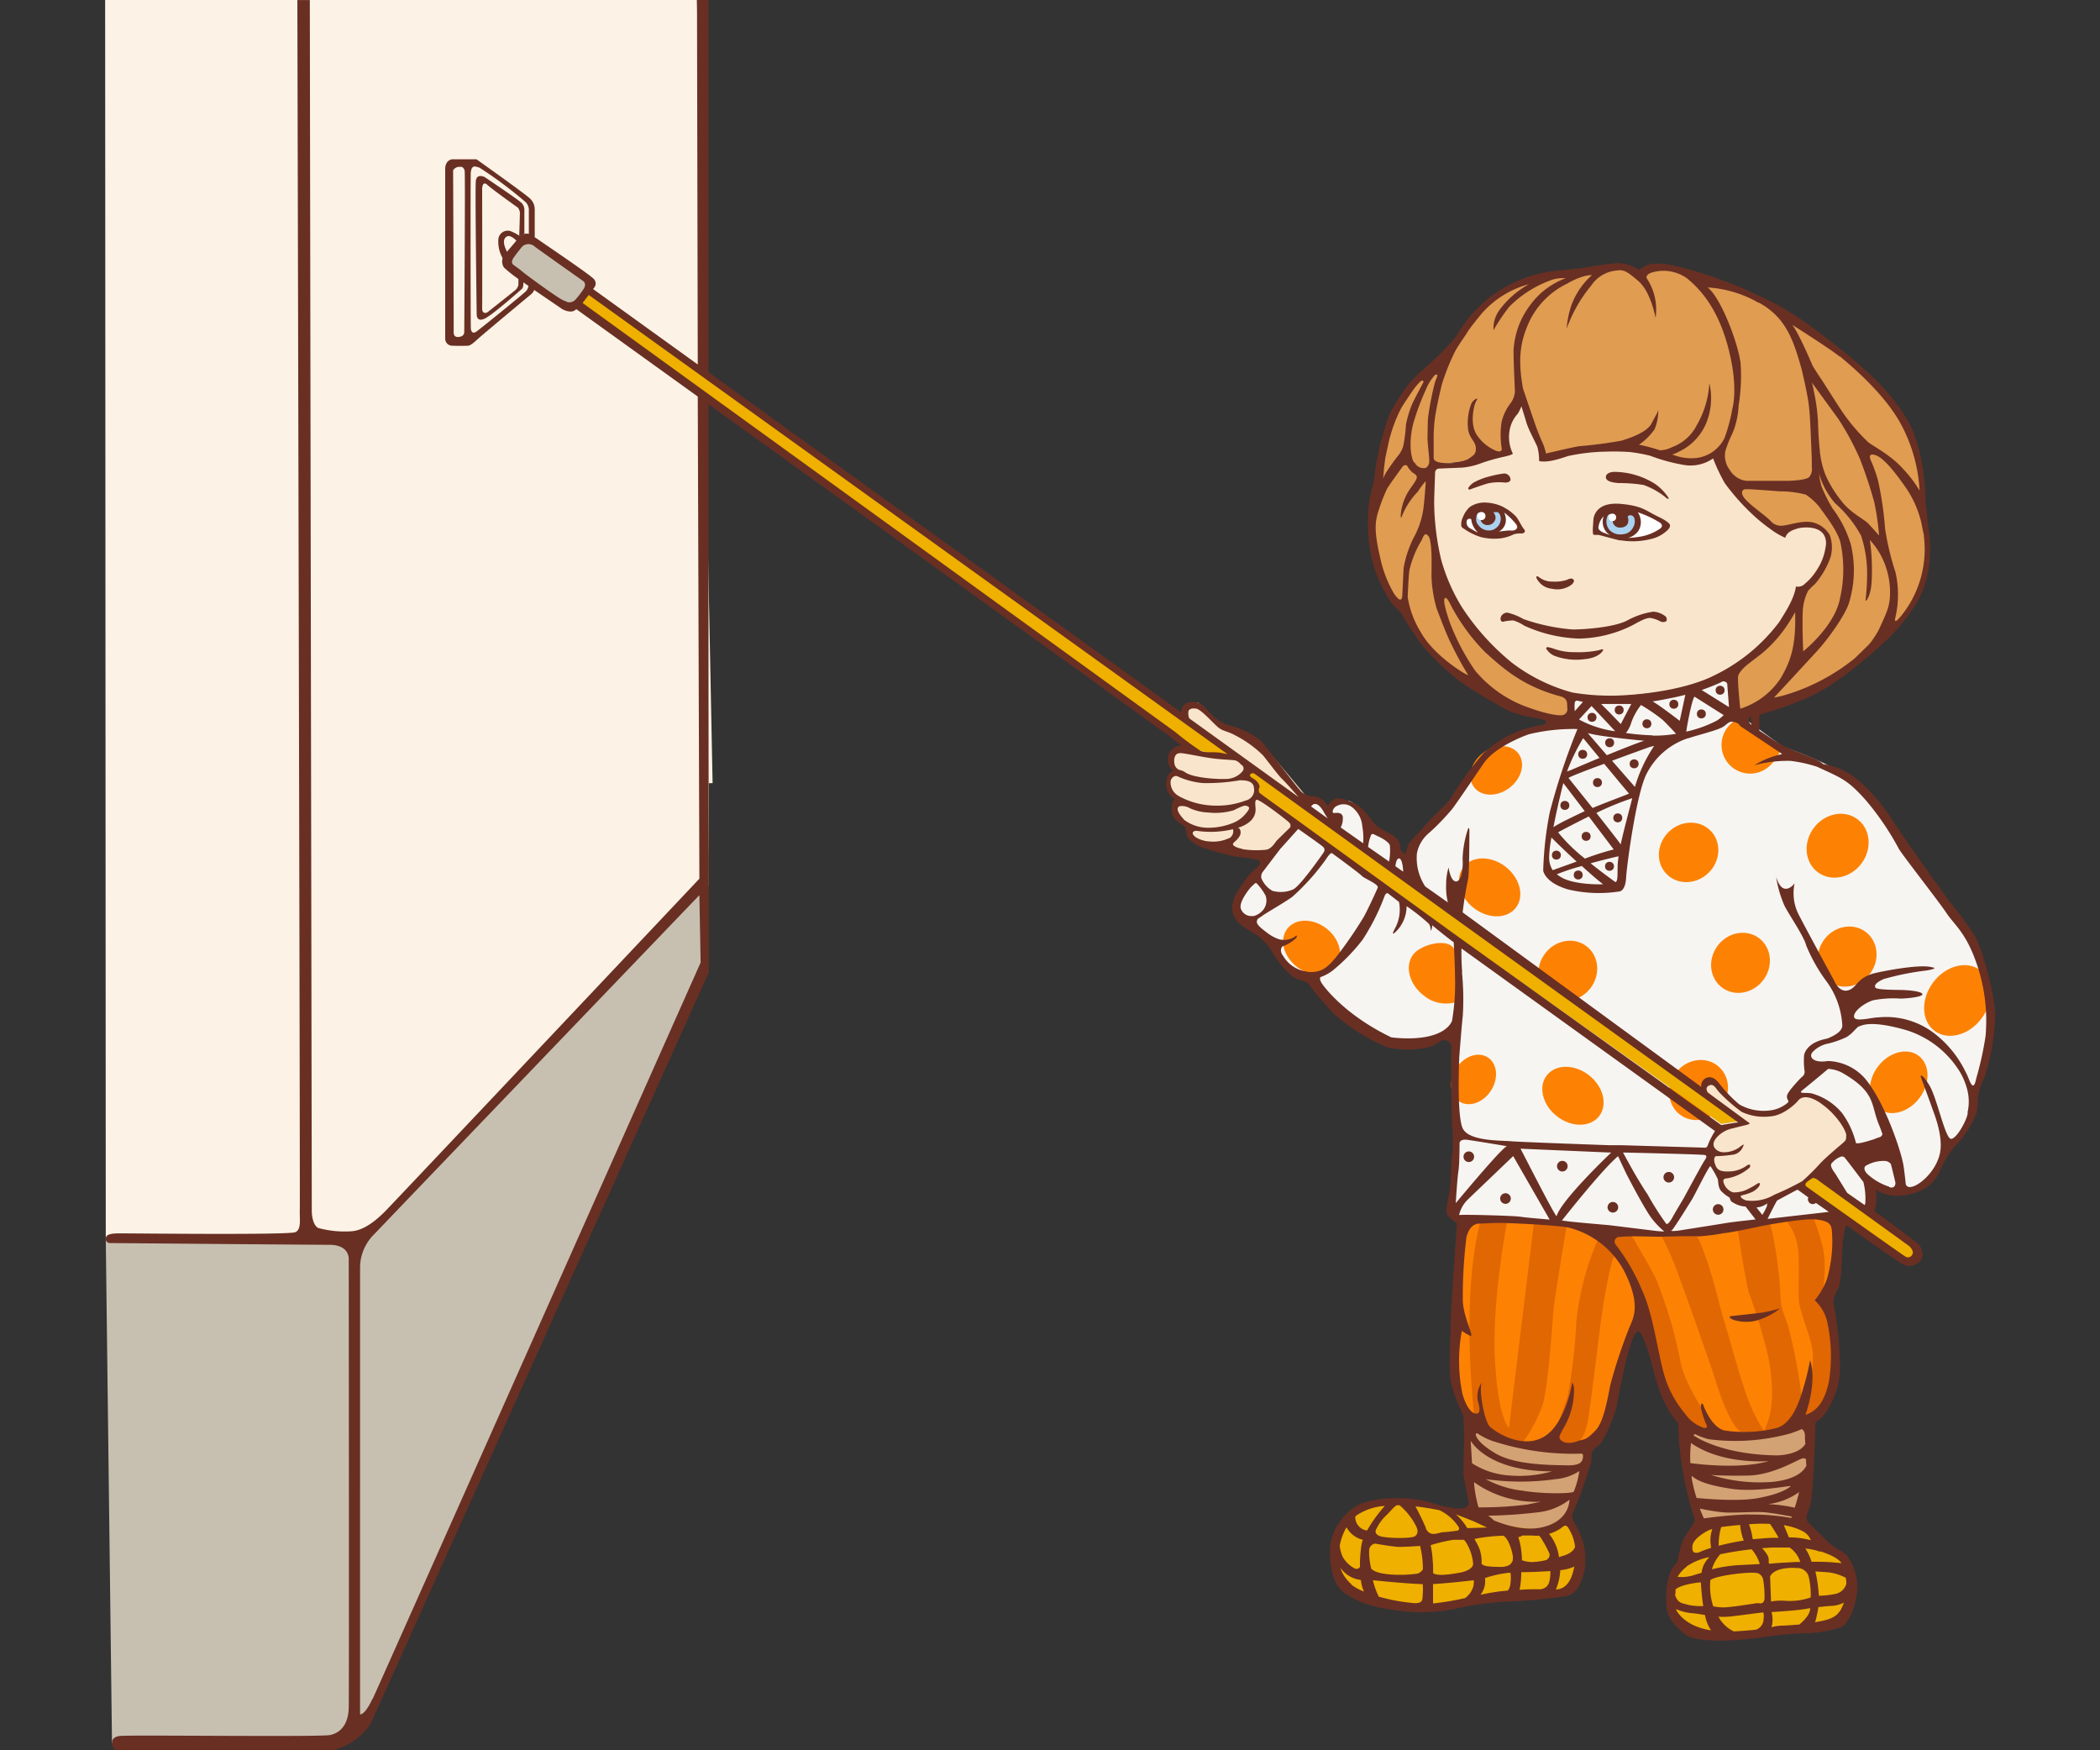 <svg xmlns="http://www.w3.org/2000/svg" width="300" height="250" viewBox="0 0 300 250"><rect x="0" y="0" width="300" height="250" fill="#333333" stroke="none"/><g data-name="Слой 2"><g data-name="Слой 24"><path fill="none" opacity=".48" d="M0 0h300v250H0z"/><path fill="#fcf3e6" d="M15.02 0l.09 176.91h28.24V0H15.02z"/><path d="M50.75 178.49l.31 68A17.28 17.28 0 0 0 55.2 241c1.15-2.91 45.55-103.53 45.55-103.53s.08-11-.15-11 0-.69-2.19 1.72-47.89 49.11-47.89 49.11z" fill="#c7c0b1"/><path d="M15.11 176.91c.08.31 34.87.43 34.87.43a10.92 10.92 0 0 1 .84 4v63s-.77 3.22-1.46 3.6S16 249 16 249z" fill="#c7c0b1"/><path d="M101.26 111.86h.54L99.57 0h-56.3c0 69.46 0 176.18.16 176.1 0 0 3 .82 3.19.86s5.21-.15 5.21-.15 44.59-46.66 46.59-48.58a6.62 6.62 0 0 1 2.85-1.72z" fill="#fcf3e6"/><path d="M75.54 33.84l-2.3 1.6-.45 2.11 3.33 3.26 5.7 2.82 2.58-2.27a3 3 0 0 0-.4-1.7c-.45-.5-8.46-5.82-8.46-5.82z" fill="#c7c0b1"/><path d="M74.06 39.73v.95a1.33 1.33 0 0 1-.46.77c-.4.34-4 3.18-4 3.18s-.75.36-.72-.63 0-17 0-17 0-1.28.75-.59S74 29.67 74 29.67s.26.4.27.68-.1 3.47-.1 3.47l.74-.45v-3.46a1.39 1.39 0 0 0-.6-1.09c-.65-.56-5.06-3.52-5.06-3.52s-1.17-.63-1.28.59.13 19 .13 19-.06 1.16 1.1.64 5.29-4.21 5.29-4.21.4-.19.24-1.26-.73-.64-.67-.33z" fill="#692f23"/><path d="M209.85 203.83s-.57 10 1 12.27 5.95 3 8.5 2.55a12 12 0 0 0 4.53-2s1.89-5.85 2.17-6.23a28.5 28.5 0 0 0 1-3.68s-9-.47-12.37-1.42-4.83-1.49-4.83-1.49z" fill="#d2a274"/><path d="M180 106.08c-1.12-.91-5.75-2.66-5.75-2.66-1-.61-2.66-3.38-3.47-3.08s-1.67 1-1.56 1.61.42 3.87-.17 4.52-1.52.93-1.73 1.77.89 1.94.89 1.94a1.81 1.81 0 0 0-1.18 1.1 2.61 2.61 0 0 0 1.23 2.7c.87.32-.51.74-.34 1.52a3.43 3.43 0 0 0 1.56 2.11c.74.38 0 1.08.42 1.52s1.63 1.94 3.21 1.94a21.47 21.47 0 0 1 3.85.55c.19 0 3.47.7 3.59.63s3.89-4.14 4-4.18 2.58-3.68 2.58-3.68-6.03-7.39-7.13-8.31z" fill="#f9e5cc"/><path d="M240.9 204.3s.28 8.31.76 10.48 1.6 2.64 1.6 2.64 6.42-1 9.16-.66 4.34.47 4.34.47 1.51-4.91 1.79-6.14-.19-7.93-.19-7.93a31.58 31.58 0 0 1-7 1.32c-3.47.2-10.46-.18-10.46-.18z" fill="#d2a274"/><path fill="#efb000" d="M169.47 106.64l4.3 1.24 2.44-.24-91.74-66.22-1.77 1.8 86.77 63.42zM210.41 215.63a16.1 16.1 0 0 1-6.61-.94c-4.25-1.32-9.63.47-10.86 1.51s-3.21 4.44-2.36 7.27 4.63 5 8.12 6 10.1-.47 11.42-.94 8-.66 10.19-1 3.4 0 4.34-2 1.79-3.21 1.23-4.81a32.13 32.13 0 0 0-2-4.06 4.92 4.92 0 0 1-3.78 1.79c-2.45 0-7.93-1-8.59-1.7zM242.88 217.33s-2.45 2.83-2.55 4.06a6.25 6.25 0 0 1-1.13 2.74c-.28.47-1.7 4.91.28 7.08s7.74 2.74 9.63 2.74 10.48-1.6 11.89-1.7a3.9 3.9 0 0 0 2.83-1.89c.28-.57.66-5.29.19-6.42s-3.68-2.74-4-3-2.55-3.68-2.55-3.68-12.47-1.63-14.59.07z"/><path d="M216.55 56.67s-2 3-1.79 4.34l.47 3L213 65a29.3 29.3 0 0 1-4.44 1.13c-.94 0-4 .09-4 .09l-.19 4.63s-.38 12.08 5.38 18.41S222 99.71 229.2 99.52s15-1.6 18.41-4.15 7.55-6.89 8.4-9.16l1-2.08a6.36 6.36 0 0 0 2.77-2.13c.85-1.42 1.7-4 .85-5.66s-2.45-2-4.06-1.51a5.41 5.41 0 0 0-2.17 1s-4.53-3.21-5.57-4.63a65.66 65.66 0 0 1-3.4-6.51 3.34 3.34 0 0 1-2.64.76c-1.7-.19-3.21.28-4.72-.19s-4.53-1.79-6.51-1.7a63.43 63.43 0 0 0-7.46.76c-.94.28-3.3.85-3.3.85l-1-1.7s-2.31-6.05-3.25-6.8z" fill="#f9e5cc"/><path d="M227.72 75.61s-.35-2.14 1.07-2.93 4.22-.41 6 .38 3 1.45 2.86 1.92a3.58 3.58 0 0 1-2.33 1.7 23.56 23.56 0 0 1-4.81.19 11.52 11.52 0 0 0-2.14-.79c-.65-.08-.65-.47-.65-.47z" fill="#fff"/><path d="M229.48 73a3.18 3.18 0 0 0-.31 2.23 2.06 2.06 0 0 0 2 1.42 3.31 3.31 0 0 0 2.3-1.32 2.12 2.12 0 0 0-.16-2.2c-.49-.54-3.11-1.01-3.83-.13z" fill="#abd2f0"/><path d="M208.9 74.89c0-.14.09-2.17 1.29-2.39a6.31 6.31 0 0 1 3.59 0 4.31 4.31 0 0 1 2.49 1.86c.57.79.25 1.29.25 1.29s-.16.31-1.23.57-2.08.69-3.12.28-3.11-.5-3.27-1.61z" fill="#fff"/><path d="M210.26 73.38a2.05 2.05 0 0 0 .88 2.08 2.67 2.67 0 0 0 2.67.19 2.25 2.25 0 0 0 .63-1.67c.06-.69.16-1.42-1-1.57s-3.09-.36-3.18.97z" fill="#abd2f0"/><path d="M216.64 47.79a5 5 0 0 1-2 2.27 25.26 25.26 0 0 0-5.64 4.53c-1 1.38-2.74 4.69-2.61 7.49a11.25 11.25 0 0 0 .72 4h-2.58s-.22-6.36.06-8.4S207.27 49 209 46.95s4.37-5 5.47-5.41a34.53 34.53 0 0 1 4.85-1.86 38 38 0 0 1 5.95-1 42.8 42.8 0 0 0 4.31-.69c.28-.06 2.45-.47 3.52.44s1.29.53 1.29.53a3.3 3.3 0 0 1 2.61-1.2c1.38.19 4.78.53 6.61 3.81a60.62 60.62 0 0 1 2.93 6s-3.46-5.44-6.45-6.7-4.31.22-4.31.22.53 3.78.53 3.87a17.48 17.48 0 0 1-.13 4.12 6 6 0 0 0-4.85-5.47 8.48 8.48 0 0 0-7.49 2.36l.72-2.42a12.56 12.56 0 0 0-3.84 6.54c-.69 3.87-.6 13.28 0 14.38l.16.38a.43.43 0 0 1-.57.13c-.41-.16-.69-2.3-1.57-3.59s-2.52-7.17-2.39-8.34.29-5.26.29-5.26z" fill="#e9b87f"/><path d="M204.62 52.45a35.69 35.69 0 0 0-2.83 5.63 14.69 14.69 0 0 0-.5 7.3c.53 1.76.41.5.41.5a13.89 13.89 0 0 1 1.07-4.72c.91-1.67 1.51-1.82 1.51-1.82s1.32-6.1 1.42-6.2-.13-1.57-1.08-.69zM199.84 65.82s-3.08 3.9-3.62 6.77a16.64 16.64 0 0 0 .35 7.8c.66 2 1.82 4.85 2.61 5.35s1.07-.13 1.07-.13a16.9 16.9 0 0 1-2.36-6.89c-.47-4.09 1.45-10.73 3.3-12.27 0 0 .31-.85-.16-.85a1.75 1.75 0 0 0-1.19.22z" fill="#e9b87f"/><path d="M208.84 174.44c-.13.13-1.07 8.31-1.13 10.26s-.5 8.75-.13 11.26.82 4.91 2.14 6.54 8.31 4.28 10.76 4.34 4.85.76 6.36-1 2.45-2.33 3.08-4.28 1.2-6.48 1.7-7.74 1.38-5 2.33-5 2.2 3.27 2.2 4.28 1 5.92 3.4 8.31 4.78 4 10 3.59a25.58 25.58 0 0 0 9.82-2.77c.69-.44 2.52-3.59 2.89-5.41s-.38-8.5-.88-10.38 1-5 1-5.16 1.07-5.16.38-6.36-3-1.57-4.47-1.45-10.51 1.89-13.53 2.08-6.73.76-9.69.63-11.14-1.7-11.14-1.7-14.4-.73-15.09-.04z" fill="#fd8204"/><path d="M215.32 174.38s-2.2 11.33-1.76 19.76 2 9.82 2 9.82l3.59-29.45 4.66.57s-1.64 9.88-1.82 11.45-.76 11.52-1.64 14.22a20.93 20.93 0 0 1-2.77 5.22s-4.78-.44-5.73-2.08a8.64 8.64 0 0 0-1.26-1.89s-2-16.8.94-27.69c-.05.01 3.04-.06 3.79.07zM228.28 177a40.23 40.23 0 0 0-3.08 11.64 82.16 82.16 0 0 1-1.2 10.57c-.38 1.51-2.08 5.54-2 6.1s1.2 1.13 2.45 1.07 2-1.38 2.39-3.46 1.57-12.08 1.89-14.41 1.32-8.5 2-9.31zM230.3 177.09s4 6.86 4.53 9.44 1.07 7.8 1.7 9.5 2.08 5.6 3.46 6.42 3.08 2.33 3.27 2.33.69-.82.63-1.07-.82-2.64-.82-2.64-2.58-4-3-6.61a66.81 66.81 0 0 0-3.4-11.58c-1-2.14-3.9-6.86-4-7.11s-2.37-.13-2.37 1.32zM237.22 176.27a43.69 43.69 0 0 1 2.45 5.54c1.32 3.52 4.72 13.22 5.16 14.6s2.2 7.36 4.09 8.24 5.29 0 6.1-.57a10 10 0 0 0 2.45-3.78 76.63 76.63 0 0 0-2-10.82c-.63-2-1.07-2.39-1.13-4.72s-.94-9.19-1.64-10.19l-4.53.63s1.26 8.37 1.7 9.5a82.75 82.75 0 0 1 2.77 9.19c.38 2.2 1.07 6.8-.38 9.88l-.19.69a21.55 21.55 0 0 1-2.08-3.9c-1.07-2.52-3-9.69-3.52-11.33s-1.89-7.24-2.71-9.44-1.2-3.4-1.89-3.78-4.65.26-4.65.26z" fill="#e16702"/><path d="M255.16 174.32a8.17 8.17 0 0 1 1.76 4.78c.13 3-.06 4.78.06 6.61s2 5.85 2 7.8a23 23 0 0 1-.88 6.48c-.69 2-1.07 2.58-.82 2.58a7.69 7.69 0 0 0 2.14-.94c.38-.31 1.07-.19 2-3.15a20.27 20.27 0 0 0 .57-8.94 14.82 14.82 0 0 0-1.76-4.15s1-4.47 0-7.93-1.38-3.84-1.38-3.84z" fill="#e16702"/><path d="M224.29 99.81c.09.38.19 2.93-1 3.3s-4.15.66-5.66 1.42-4.72 1.89-7.17 5.19-4.81 7.55-6.14 8.59a14.91 14.91 0 0 0-3.06 4.08c-.66 1.13-1.58-2.22-2.3-3a8.56 8.56 0 0 1-2.62-1.29c-1-.82-.93-2.36-3.49-3.66-.59-.3-2.45.57-3 1.2-.08.09-.68-2.12-2.24-1s-3 3.52-4.75 5.62c-2.67 3.12-5.63 6.81-6 9.78.65 1.85 2.61 2.64 5.24 4.83.73 3.1 4.68 5 5.47 5.06 1.14.14 6.54 7.82 9.84 8.67s8.87 0 9.53-.94.66.57.66.57.57 13.22.47 14.63-1.23 9-.85 10.29 6.32.94 6.7.94 12.18.38 15 1.51 12.74.38 15.2.19 12.84-2 15.76-2a49.19 49.19 0 0 0 6.14-.47s1.51-1.42 1.6-2.17a9.34 9.34 0 0 0-.47-2.55s3.12 2.45 6.32.94 4.91-5.95 4.91-5.95l2.08-2.08s1.42-4.25 1.89-5.85 1-4.34 1.13-4.63 1.32-8.5-.57-13.5-9.63-14.53-9.63-14.53-6.89-10.95-10.57-12.93a56.71 56.71 0 0 0-8-3.4l-6.35-4.67-.85-1.89-.57-4.44s-5.85 3.49-11 3.78-11.52-.09-11.52-.09z" fill="#f7f5f2"/><ellipse cx="248.65" cy="137.54" rx="4.41" ry="4.08" transform="rotate(-53.09 248.632 137.54)" fill="#fd8204"/><ellipse cx="242.66" cy="155.7" rx="4.41" ry="4.08" transform="rotate(-53.09 242.65 155.7)" fill="#fd8204"/><ellipse cx="263.88" cy="136.65" rx="4.41" ry="4.08" transform="rotate(-53.09 263.863 136.643)" fill="#fd8204"/><ellipse cx="262.52" cy="120.81" rx="4.73" ry="4.25" transform="rotate(-53.09 262.506 120.808)" fill="#fd8204"/><ellipse cx="279.62" cy="142.92" rx="5.42" ry="4.31" transform="rotate(-53.09 279.6 142.917)" fill="#fd8204"/><ellipse cx="271.24" cy="154.6" rx="4.74" ry="3.72" transform="rotate(-53.09 271.229 154.593)" fill="#fd8204"/><ellipse cx="212.82" cy="126.76" rx="3.72" ry="4.74" transform="rotate(-51.99 212.801 126.765)" fill="#fd8204"/><ellipse cx="213.75" cy="110.04" rx="3.98" ry="3.13" transform="rotate(-37.27 213.745 110.043)" fill="#fd8204"/><ellipse cx="224.71" cy="156.53" rx="3.72" ry="4.74" transform="rotate(-51.99 224.69 156.524)" fill="#fd8204"/><ellipse cx="187.37" cy="135.37" rx="3.46" ry="4.4" transform="rotate(-51.99 187.351 135.36)" fill="#fd8204"/><ellipse cx="210.52" cy="154.19" rx="3.75" ry="2.95" transform="rotate(-57.11 210.51 154.192)" fill="#fd8204"/><path d="M256.25 156.91a2.75 2.75 0 0 1-3 2.11c-2.7-.08-3.72-.06-4.86-1s-2.79-3.34-3.42-3.59-1.61.72-1.44 1.1 4 3.61 4.27 3.8 1.27.76 1.27.76-2.94.59-3.93 1.77-.51 3.49-.42 4 1.08 2 1.18 2.62a3.6 3.6 0 0 0 1 1.65c.44.49.87 1.46 1.52 1.69a8.12 8.12 0 0 0 4.08 0 33.77 33.77 0 0 0 6.19-3.72c.57-.51 3.61-3.4 4.23-4.06s1.48-.57 1.44-1.61-4.67-8.31-8.11-5.52z" fill="#f9e5cc"/><path d="M203.35 142.16c-2.06-1.61-2.71-4.23-1.44-5.85s6-2.63 6 0c0 2.13.53 6.67 0 6.85a5 5 0 0 1-4.56-1zM253.11 109.09a4.09 4.09 0 1 1-5.77-5.77 4.73 4.73 0 0 1 1-.74c1.51 1.45 5.41 3.15 6.09 4.16a4.62 4.62 0 0 1-1.32 2.35z" fill="#fd8204"/><path d="M207.39 215.28zM247.2 188s3.74-.41 4.65-.53a21 21 0 0 0 2.45-.6 9.22 9.22 0 0 1-3.65 1.82c-1.94.39-3.98-.33-3.45-.69z" fill="#692f23"/><path data-name="Правая бровь" d="M229.41 68.07c0 .28 0 .79 1.82.93a21.82 21.82 0 0 1 3.57.27 10.88 10.88 0 0 1 3 1.65c.68.62.57.2.57.2a7.24 7.24 0 0 0-1.93-2 11 11 0 0 0-5.81-1.72s-1.1-.02-1.22.67z" fill="#692f23"/><path data-name="левая бровь" d="M209.92 69.94s2.16-.79 2.77-.92a7.45 7.45 0 0 1 2.1-.11c.58.07 1-.09 1-.45a.92.92 0 0 0-.9-.83 14.16 14.16 0 0 0-2.18.44 9.29 9.29 0 0 0-2.16.84 2.5 2.5 0 0 0-.8.8.21.21 0 0 0 .17.23z" fill="#692f23"/><path data-name="Правый глаз" d="M236.89 73.8c-1.87-.9-2.24-1.53-5.28-1.82s-3.76 1.17-3.95 2a10.78 10.78 0 0 0-.08 1.08 5.28 5.28 0 0 0 0 1.24c.11.18.54.07.8.11s2.39.65 3 .77h.19a10.5 10.5 0 0 0 4.23-.18 5 5 0 0 0 2.39-1.25c.44-.41.38-.67.38-.67s.2-.39-1.68-1.28zm-5.08 2.51a2.16 2.16 0 0 1-1.86-.58 1.93 1.93 0 0 1-.46-1.31c0-.33.13-1 .58-1a1.7 1.7 0 0 1 .68.22.88.88 0 0 0-.37.79 1 1 0 0 0 1.12.92c.61 0 1.08-.33 1.11-.88s-.07-.55-.07-.55-.06-.24.23-.31a.6.6 0 0 1 .67.31 1.63 1.63 0 0 1-.11 1.36 1.77 1.77 0 0 1-1.52 1.03zm-3.47-.83a2.58 2.58 0 0 1 .75-1.73 2.3 2.3 0 0 0-.13.84 2.23 2.23 0 0 0 1.04 1.85l-.25-.1c-.44-.19-1.17-.34-1.4-.86zm9-.15a1 1 0 0 1-.31.26 7.16 7.16 0 0 1-2.69 1.06 15.17 15.17 0 0 1-1.79.19 2.59 2.59 0 0 0 1.49-1 2.32 2.32 0 0 0 .29-1.85 2.41 2.41 0 0 0-.37-.82 15 15 0 0 1 3.22 1.51.91.91 0 0 1 .17.2.35.35 0 0 1-.03.46z" fill="#692f23"/><path d="M219.79 82.39a3.11 3.11 0 0 0 2.06.68 5.38 5.38 0 0 0 2.06-.27s.49-.29.79-.09.12.59-.33.9a3.44 3.44 0 0 1-2.68.48 2.66 2.66 0 0 1-2-1.2c-.36-.49-.23-.7.1-.5zM217.44 75.19c-.2-.32-.54-1-.84-1.38a6.74 6.74 0 0 0-1.34-1.1l-.57-.33a6.31 6.31 0 0 0-2.32-.59 3.77 3.77 0 0 0-2.38.61 3.69 3.69 0 0 0-1 1.47 2.28 2.28 0 0 0-.24 1.2c0 .28.47.51.47.51a8.88 8.88 0 0 0 2.35 1.14 8.28 8.28 0 0 0 2.78.18 6 6 0 0 0 1.92-.59 3.61 3.61 0 0 1 1.1-.11c.28 0 .48-.19.48-.34s-.21-.35-.41-.67zM211 76c-.31-.14-1.11-.61-1.11-.61a.94.94 0 0 1-.33-1.06.38.38 0 0 1 .08-.13.51.51 0 0 1 .43-.09c.2.08.07.14.21.59a3 3 0 0 0 .86 1.35zm2.51-.42a1.84 1.84 0 0 1-2.06-.29c-.52-.54-.56-.75-.57-1.14 0-.6.2-.78.2-.78s.07-.11.12-.13a.35.35 0 0 1 .2 0c.16.07.13 1.09.13 1.09a1 1 0 0 0 .91.67 1.15 1.15 0 0 0 1.21-.95 1.17 1.17 0 0 0-.34-.89h.19a2.64 2.64 0 0 1 .48 0 1 1 0 0 1 .37.59 1.64 1.64 0 0 1-.85 1.81zm3.09 0c-.31.28-.72.19-1 .19s-1.43.15-1.43.15L214 76l.1-.06a1.89 1.89 0 0 0 1-1.34 2.28 2.28 0 0 0-.23-1.4l.11.09a8.89 8.89 0 0 1 1.46 1.41c.29.3.46.62.15.9z" fill="#692f23"/><g data-name="Блик на глазах" fill="#fff"><circle cx="230.34" cy="73.9" r=".54"/><circle data-name="Блик" cx="211.63" cy="73.71" r=".58"/></g><path d="M214.46 88a1.06 1.06 0 0 1 .87-.5 8.41 8.41 0 0 1 2.29.92 27.92 27.92 0 0 0 7.05 1.49c1.93 0 6-.35 7.76-1.27a11.26 11.26 0 0 1 3.73-1.27 3.15 3.15 0 0 1 1.79.68.59.59 0 0 1 .09.68.9.9 0 0 1-.9 0 4.3 4.3 0 0 0-1.41-.47c-.8 0-2.07.83-2.64 1.11a17.69 17.69 0 0 1-7.5 1.84 20.31 20.31 0 0 1-7.83-1.84 6.23 6.23 0 0 0-1.56-.75 6.78 6.78 0 0 0-1.51.19c-.11.03-.51-.19-.23-.81zM221.81 92.6a8.44 8.44 0 0 0 3.19.55 14 14 0 0 0 3.41-.28c.27-.08.55-.19.61-.08s-.55 1.15-2.56 1.35a8.85 8.85 0 0 1-4.48-.5 2.64 2.64 0 0 1-1.1-1s0-.25.27-.2a5 5 0 0 1 .66.16z" fill="#692f23"/><ellipse cx="241.22" cy="121.75" rx="4.41" ry="4.08" transform="rotate(-45 241.227 121.74)" fill="#fd8204"/><ellipse cx="223.98" cy="138.67" rx="4.41" ry="4.08" transform="rotate(-53.09 223.965 138.674)" fill="#fd8204"/><path d="M199.73 131.58z" fill="#692f23"/><path d="M260.67 172l11.5 7.92s1.28.48 1.62-.48 0-1.32-.57-1.84-13.15-10.14-13.15-10.14a3 3 0 0 0-1.45.51c-.87.52-1.48 1-1.18 1.46s3.23 2.57 3.23 2.57zM248.31 160.16l-69.97-51.15-.38 1.71 1.32.98.77 2.16 65.85 46.68 2.41-.38z" fill="#efb000"/><circle cx="245.45" cy="172.75" r=".76" fill="#692f23"/><circle cx="238.4" cy="168.15" r=".76" fill="#692f23"/><circle cx="230.41" cy="172.44" r=".76" fill="#692f23"/><circle cx="223.19" cy="166.57" r=".76" fill="#692f23"/><circle cx="215.07" cy="171.19" r=".76" fill="#692f23"/><circle cx="209.83" cy="165.22" r=".76" fill="#692f23"/><circle cx="227.43" cy="102.46" r=".64" fill="#692f23"/><circle cx="231.31" cy="101.41" r=".64" fill="#692f23"/><circle cx="235.27" cy="103.38" r=".64" fill="#692f23"/><circle cx="229.95" cy="106.09" r=".64" fill="#692f23"/><circle cx="233.45" cy="109.1" r=".64" fill="#692f23"/><circle cx="228.21" cy="111.78" r=".64" fill="#692f23"/><circle cx="223.55" cy="115.04" r=".64" fill="#692f23"/><circle cx="231.11" cy="116.82" r=".64" fill="#692f23"/><circle cx="226.59" cy="119.46" r=".64" fill="#692f23"/><circle cx="222.34" cy="122.14" r=".64" fill="#692f23"/><circle cx="225.46" cy="124.98" r=".64" fill="#692f23"/><circle cx="229.93" cy="123.74" r=".64" fill="#692f23"/><circle cx="226.1" cy="107.74" r=".64" fill="#692f23"/><circle cx="239.12" cy="100.59" r=".64" fill="#692f23"/><circle cx="243.05" cy="101.97" r=".64" fill="#692f23"/><circle cx="245.73" cy="98.59" r=".64" fill="#692f23"/><path d="M207 95.67a.5.5 0 0 1 .5.5" fill="#c7c0b1"/><path d="M211.8 43.52s-3.34 4.18-4.31 5.79-4 3.65-4.81 4.34a19.72 19.72 0 0 0-4.68 7.93c-1.48 4.47-1.07 6.83-1.07 6.83s-1.51 4.85-1.29 7.55 2 7.87 3.4 9.57 1.89 1.67 2.64 3.24a23.12 23.12 0 0 0 7.55 8.12 66.82 66.82 0 0 0 12.24 5.54 3.25 3.25 0 0 0 2.45-.31 9.81 9.81 0 0 0 .66-2.42c-.06-.57-1.42-.44-2.23-1s-6.54-2-10.13-6.54-6-8.37-6.8-10.67-1.27-9.34-1.42-10.69a24.58 24.58 0 0 1 0-3.21 1.65 1.65 0 0 1 1.48-1.32 43.8 43.8 0 0 0 6.1-.82c1.2-.38 3-.66 3.24-1s-.19-2.8.22-4.34 1.76-2.61 2-3.24.88 1.38 1.45 2.55 1.92 4.59 1.76 5.25 1.1.25 2.39 0 7.9-1.73 9.69-1.23 5.51 1.73 6.89 2.14a8.34 8.34 0 0 0 5.1-.47c1-.63 1.89 2 2 2.08s3.2 5.81 5.68 7.26 3.34.66 3.78.63 2.2-.82 3.52-.13a3.28 3.28 0 0 1 1.51 4.34 45.36 45.36 0 0 1-2.93 4.47 11.94 11.94 0 0 0-1.42 1c-.13.06-2 5.95-5.66 8.21s-3.65 3.15-3.65 3.15.38 5.51.41 5.63a4.53 4.53 0 0 0 3.34-.41c1.54-.82 7.17-2.58 8.31-3.21a70.14 70.14 0 0 0 7.8-5.44c1.51-1.42 5.41-5.22 6.14-6.7a19.45 19.45 0 0 0 2.11-8.56c-.09-3.65-1.26-12.59-2-14.6a31.38 31.38 0 0 0-5.85-8.68 87.63 87.63 0 0 0-10-7.8c-.5-.16-6.61-4.37-8.37-5s-7-2.3-8.06-2.71-3.46-1.1-4.56-.82a4.64 4.64 0 0 0-2 1.2 7.7 7.7 0 0 0-3.49-1.13c-1.48.09-6.29 1.07-6.29 1.07a10.77 10.77 0 0 0-4.06.19c-2.11.5-6.27 1.85-8.78 4.37z" fill="#e09c51"/><path d="M72.52 36.1s-1.15-1.85-.05-2.35c.36-.16.93.24 1.32.64.21.22.68-.46.68-.46l-.18-.19A6.35 6.35 0 0 0 72.9 33a1.34 1.34 0 0 0-1.71 1.26 4.77 4.77 0 0 0 .59 2.57c.45 1.05.74-.73.74-.73z" fill="#692f23"/><path d="M282.19 133.8a52.44 52.44 0 0 0-3.73-5.09c-.17-.22-.63-.84-1.24-1.69a8.42 8.42 0 0 0-.83-1.17c.08.12-1.43-2-2.32-3.26l-.63-.9c-1.22-1.75-2.34-3.4-3-4.39-1.7-2.74-4.29-5.64-6.37-6.84a9.43 9.43 0 0 0-3.61-1.32 4.45 4.45 0 0 0-.86-.58c-1.3-.63-3.91-1.51-5-2.1s-2.37-1.57-3.26-2.09v-2.27c1.82-.51 7.08-2.1 10.39-4.38a62 62 0 0 0 6.82-5.4c.25-.29.53-.48 1.08-1s1.24-1.28 1.81-1.94l1-1.25a18.7 18.7 0 0 0 1.73-2.7c2.52-4.87 1.23-10.41 1.19-11 0-.26-.08-.92-.15-1.66a6.13 6.13 0 0 1-.11-1.15c0-.58-.09-1.11-.09-1.44s0-.82-.11-1.55c0 0-.07-.63-.15-1.22a23.49 23.49 0 0 0-1.65-6.25c-1.6-3.36-4.62-6.95-10.63-11.66-4.47-3.51-6.82-5.14-9.93-6.67L249 41.18c-.75-.32-3.54-1.37-3.54-1.37-4-1.43-7.41-2.27-8.75-2.15a3.72 3.72 0 0 0-2.59.92 5.21 5.21 0 0 0-3.07-1 41.6 41.6 0 0 0-4.56.63c-.45.1-1.34.18-2.36.28 0 0-2.91.28-3.61.45a19.14 19.14 0 0 0-8.13 3.86 27 27 0 0 0-2.56 2.57 25.28 25.28 0 0 0-1.71 2.52 25.73 25.73 0 0 1-3.19 3.41c-.13.17-1.92 1.71-3.14 2.94a21.28 21.28 0 0 0-2.61 3.71l-.29.46a15.77 15.77 0 0 0-1.11 3 32.79 32.79 0 0 0-1.41 6.54 8.32 8.32 0 0 1-.25 1.43 16.32 16.32 0 0 0-.68 4.53 23 23 0 0 0 .77 6.85c.72 2.34 2.33 5.38 3.29 6.13.36.44.6.55.68.68a40.25 40.25 0 0 0 3 4.61 37.49 37.49 0 0 0 5.39 5.16 69.66 69.66 0 0 0 7.15 4.28 20.06 20.06 0 0 0 4 1c.71.19 1.24.28 1.18.52a.66.66 0 0 1-.35.36 18.61 18.61 0 0 0-2.58.61 3.74 3.74 0 0 0-.61.17 15.47 15.47 0 0 0-5.42 3.29 44.16 44.16 0 0 0-4.5 6.16c-.44.94-2.95 3-4.4 4.79-.3.38-1.17 1.14-1.67 1.85a3 3 0 0 0-.51 1.67s-.85-.61-.85-.76a1.53 1.53 0 0 0-.34-1.31c-.53-.8-2.13-1.31-2.92-1.94s-1.82-2.64-3.3-3.3-2.41-.93-3-.46a1.82 1.82 0 0 0-.74.9 2.63 2.63 0 0 0-2.39-1.45 2.38 2.38 0 0 1-1.73-1c-.53-.55-4.63-6-5.39-6.85a11.42 11.42 0 0 0-4.23-2.16 5.59 5.59 0 0 1-2.43-1.23c-.43-.37-1.61-1.7-2-1.94a2.49 2.49 0 0 0-1.9-.17c-.74.2-.9 1.18-.93 1.36l-8.79-6.33-5.21-3.75-29.48-21.19-1.6-1.15-22.42-16.15V0h-1.64l.11 52.06-14.95-10.77.13-.18a.93.93 0 0 0 0-1.23c-.44-.55-6.49-4.64-8.47-6v-4.02a2.11 2.11 0 0 0-.73-1.55c-.78-.73-7.59-5.56-7.59-5.56H64.6s-1 .07-1 1.4v24.23a1 1 0 0 0 1.07 1c1.12.05 2.23 0 2.23 0s.33 0 1.16-.78 7.85-6.6 7.85-6.6a1.65 1.65 0 0 0 .41-.58l4 2.73s1.34.78 2 0l17.36 12.49v.06l.23 68.81s-42.3 44.82-44.67 47.28-3.95 3-5.06 3.08a14.42 14.42 0 0 1-4.71-.47c-.74-.37-.94-1.76-.93-2.45L44.26.01h-1.78c.16 67.71.39 171.84.35 172.73-.06 1.32.28 2.85-.64 3.26s-22.82.17-24.28.17c-1.27 0-2.83-.1-2.8.75a.57.57 0 0 0 .55.63s28.53.25 31.4.25 2.76 2 2.76 2 .06 61.66 0 64.13-1.27 3.6-2.65 3.89-25.81 0-29.6.11c-.74 0-1.61.17-1.57 1.09a1 1 0 0 0 .82 1h30.6a9.08 9.08 0 0 0 5.52-3.79l48.33-107.38v-16.44c-.08-9.89-.05-60.47-.05-64.67l18.24 13.12L147 90.68l7.72 5.55 4.13 3 .85.61 7.16 5.15 1.87 1.46a2.21 2.21 0 0 0-1.49.81 2.09 2.09 0 0 0-.06 2.42 2 2 0 0 0 .49.39 1.77 1.77 0 0 0-.68.45 2.79 2.79 0 0 0-.25 2.37 3.74 3.74 0 0 0 1.06 1.31s-.52.26-.4 1.72a1.81 1.81 0 0 0 .69 1.3c.48.47 1.17.74 1.27 1a3.67 3.67 0 0 0 .34 1.44 4.91 4.91 0 0 0 2.39 1.49h.08a29.31 29.31 0 0 0 4.63 1.25c.92.1 3.17.25 3.23.7s-.63.94-1.25 1.52a9 9 0 0 0-1 1.26L177 127a5 5 0 0 0-1 2.85 3.48 3.48 0 0 0 1.58 2.47c.64.46 2 1.27 2 1.27a8 8 0 0 1 2.3 2.66l1.16 1.63a12.19 12.19 0 0 0 1.7 1.65c.72.54 2 .56 2.28 1.1s3.21 3.87 3.21 3.87c3.35 3.2 8.3 5.47 8.84 5.26a14.81 14.81 0 0 0 4.12 0 5.33 5.33 0 0 0 2.5-1 1.12 1.12 0 0 1 1.41.12c.38.47.19 1.58.19 1.58s.09 10 .16 10.37a19.65 19.65 0 0 1 0 4.12c-.22 1.63-.09 3.77-.47 5.75s-.6 2.55.16 3.24a4.87 4.87 0 0 0 1 .75c-.06.85-.85 12-.85 12.84s-.35 8.11-.06 9.75A20.26 20.26 0 0 0 209 202a30 30 0 0 1 .16 3.36v.12l-.09 4.13a7.74 7.74 0 0 0 .19 2.15c.28 1.35.5 2.7.6 2.92-.06.78-1.09.84-1.83.77h-.27l-.43-.07h.17a18.73 18.73 0 0 1-3.21-.8c-2.26-.75-7.7-1-10.5.5a8.33 8.33 0 0 0-3.74 5.47c-.09.63-.38 5.25 2 6.95s4.84 2.2 8.21 2.61a24.61 24.61 0 0 0 7.48-.28 43.38 43.38 0 0 1 8.14-1.1 71.54 71.54 0 0 0 7.86-.75c.66-.16 2-.57 2.64-3.84a9.4 9.4 0 0 0-1.41-6.48c-.38-.79-.53-1.1-.13-1.92a20 20 0 0 0 .82-2c.25-.38 1.51-4.59 1.6-4.68s.07-1.31.18-1.77c.18-.09.26-.19.26-.3a6.94 6.94 0 0 0 1.07-.92 23.39 23.39 0 0 0 2.14-5c.22-1.1.94-5.28 1.76-8.11s1.19-2.77 1.45-2.77.91 1.29 1.63 3.87 1.47 6.41 4 9.23a43.38 43.38 0 0 0 .57 6.39 48.53 48.53 0 0 0 1.48 6.38c.5 1.19.19 1.45.19 1.45l-1.1 1.67c-.82 1-1.29 4-1.29 4-1.51 1.26-1.63 4-1.54 6.1s1.51 3.08 2.45 4 3.14 1 5.06 1.07a55.64 55.64 0 0 0 7.61-.69 46.93 46.93 0 0 1 5-.38 18.51 18.51 0 0 0 4.81-.85c.69-.35 1.85-1.85 2.23-4.5a7.58 7.58 0 0 0-1.32-5.69c-.72-.75-1.6-.94-2.64-1.92s-3-2.9-3.08-3a.53.53 0 0 0 0-.16c-.22-.57 0-.88.44-2.26s.72-10.82.75-11.77a3.79 3.79 0 0 0 1.13-.93 11.41 11.41 0 0 0 2.33-7.8 47.93 47.93 0 0 0-.94-8.46 4.6 4.6 0 0 1 .69-1.85c.53-.69.6-6.48.69-6.95a18.84 18.84 0 0 1 .46-2.16c1.46 1 7.77 5.54 8.33 5.71a2 2 0 0 0 2.39-.79c.58-.82-.17-2-.43-2.26s-5.9-4.4-6.28-4.68a2.87 2.87 0 0 0 .31-1.36c0-.79 0-1.35-.07-1.65a5.7 5.7 0 0 0 3.91.78.16.16 0 0 0 .18 0c2.59-.47 3.49-1.23 4.34-2.26s1.23-3.07 3.11-5a13.91 13.91 0 0 0 2.83-4.48 5.91 5.91 0 0 0 .19-1.79 8.17 8.17 0 0 1 .94-3.25 31.53 31.53 0 0 0 1.56-9.24 38.14 38.14 0 0 0-1.54-7.38l-.34-1.14a22.38 22.38 0 0 0-.97-2.39zM66.32 47.5s0 .55-.78.63-.75-.55-.73-1-.08-22.8-.08-22.8a1.08 1.08 0 0 1 .79-.5h.45a.77.77 0 0 1 .41.58c.1.59-.06 23.09-.06 23.09zm182.29 53.74s-.41-3.9-.31-4.62 1.38-1.73 1.38-1.73c.65-.5 1.28-1 1.85-1.42a18.8 18.8 0 0 0 3.93-4.4c.27-.41.64-1 1-1.64v.64c.06 4.21-.64 6.42-2.14 8.9a10.79 10.79 0 0 1-5.71 4.26zm1.57 1.16v1.14a1.22 1.22 0 0 1-.41-.76c0-.19.23-.31.41-.39zm-7.08-3.84c.89-.31 1.75-.65 2.53-1l.48-.24c.74 0 .65.54.65.54L247 101zm3.14 3.58a5.33 5.33 0 0 1-1 .8 17.58 17.58 0 0 1-4.34 1.56c0-.28.74-4.38 1.16-5zm-1.74-5.47c-5.72 2.61-13.86 2.69-13.86 2.69a33 33 0 0 1-6-.44 25 25 0 0 1-8.65-4.26 34.65 34.65 0 0 1-7.11-7.88 26.21 26.21 0 0 1-3-6.84 37 37 0 0 1-1-8.19c0-.74.14-4.32.14-4.32a.57.57 0 0 1 .57-.5l3.33-.14a10.26 10.26 0 0 0 2.81-.68 29.05 29.05 0 0 1 3.16-.88c1.24-.27 1.23-.44 1.23-.44a5.35 5.35 0 0 1-.49-3.13 4.67 4.67 0 0 1 1.19-2.56 6.46 6.46 0 0 0 .53-1.07s.39 1.27.71 2.33 1.32 2.86 1.57 3.49a7.43 7.43 0 0 1 .24 2c1.13.28 2.85-.28 4.13-.71a27.63 27.63 0 0 1 5.41-.63 33.41 33.41 0 0 1 3.46.06 22.63 22.63 0 0 1 2.88.53 25.84 25.84 0 0 0 4.7 1.29 5.65 5.65 0 0 0 4.28-.91 26.06 26.06 0 0 0 1.66 3.52 31.94 31.94 0 0 0 4.54 5 26.34 26.34 0 0 0 2.1 1.65l.23.17a11.55 11.55 0 0 0 1.78 1c.25-1 1.51-1.24 1.82-1.35s4.07-.74 4 2.22a8.46 8.46 0 0 1-3 5.67 1.36 1.36 0 0 1-1.3.41c-.24 1.9-1.89 4.23-2.33 5a25.4 25.4 0 0 1-9.74 7.89zM230.79 126c-.55-.39-2-1.44-3.56-2.69 1.82-.5 3.52-.91 4-1a10.24 10.24 0 0 0-.14 1.48c-.02 1.54 0 2.04-.3 2.21zm-3.43-25.16l3.39 3.61a15 15 0 0 1-5.14-1.66v-.06zm-2.39.74a5.87 5.87 0 0 1 0-1.26.36.36 0 0 1 .31-.25l.86.18zm-.88 9.52c.38-.24 2.65-1.12 5.08-2 1.7 2.05 3.48 4.2 3.55 4.24s-3 1.15-5.21 2.07c-1.76-2.2-3.42-4.27-3.42-4.27zm6.44 10.23a37.88 37.88 0 0 0-4.11 1.31 23.89 23.89 0 0 1-3.84-3.76s2-1.08 4.39-2.26zm-3.68-16.59h.08c.46.11 1 .23 1.68.33 2 .31 5.08.63 6.27.73-1 .33-3.23 1.2-5.33 2.07zm1.93-4.19h4.26l-1.5 2.87s-1.9-1.99-2.77-2.82zm-2.62 4.87l2.34 2.84c-2.21.92-4.08 1.73-4.08 1.73l-.56.2a27.25 27.25 0 0 1 2.29-4.72zm.23 10.44l-.62.29c-1.4.68-3.12 1.49-3.85 2 .41-2.16 1-4.66 1.41-6.3zm-1.12 7.19l-3.46 1.24a3.4 3.4 0 0 1-.5-2 17 17 0 0 1 .33-2.67c.51.55 2.04 2.02 3.62 3.47zm.68.62c1.24 1.13 2.43 2.17 3.07 2.63-1.64.06-4.41-.12-5.87-.93a6.26 6.26 0 0 1-.75-.49 27.59 27.59 0 0 1 3.54-1.17zm2.13-7.57a41.26 41.26 0 0 1 5.1-2.09c-.51 2-1.2 4.5-1.65 6.6-.16-.26-1.77-2.33-3.46-4.47zm2.21-7.44c2.48-.92 4.84-1.77 5.26-1.92a2.76 2.76 0 0 1 .75-.17l-.12.17a20.92 20.92 0 0 0-2.62 5.66zm5.78-3.63a34.58 34.58 0 0 1-3.8-.33 4.15 4.15 0 0 0 .78-1.52 8.73 8.73 0 0 1 1.38-2.48 25.84 25.84 0 0 1 3.08 2.11c.3.27 1.57 1.59 1.92 2a17.24 17.24 0 0 1-3.36.26zm.08-4.85c.89-.14 1.76-.31 2.61-.48.63-.12 1.3-.28 2-.46l-.8 3.72s-2.74-2.12-3.82-2.74zM260 72.53c.24.41 2.59 3.27 2.94 5.06a18.41 18.41 0 0 1-.06 7.77c-.72 4.09-5.28 7.67-5.28 7.67s-.16-3.71-.06-5.75a7.33 7.33 0 0 1 .74-2.86 9.48 9.48 0 0 1 1-1 12.06 12.06 0 0 0 2.22-3.82 5.12 5.12 0 0 0-.11-3.19 3.9 3.9 0 0 0-2.5-1.81c-1.54-.31-3.47.5-4.43.49a1.92 1.92 0 0 1-1.57-.74c-1-1-3.84-2.81-4-3.79 0 0-.22-.68.57-.69s4.75.31 4.75.31a14.31 14.31 0 0 1 3.76.47 8.3 8.3 0 0 1 2.03 1.88zm-1.16-17.89s3.29 4.53 3.69 5.06a39.32 39.32 0 0 1 3.14 5.77 63.27 63.27 0 0 1 2.09 6.29 37 37 0 0 1 .68 4.73s-1-1.13-1.57-1.73-2.61-1.57-3.82-3.22a16.7 16.7 0 0 1-2.28-3.73 13.22 13.22 0 0 1-.82-3.66c-.08-.79-.19-2.14-.24-4a26.42 26.42 0 0 0-.58-4.2 11.21 11.21 0 0 0-.29-1.31zM270 85c-.06 1.74-.55 2.61-1.43 4.59a10.2 10.2 0 0 1-1 1.7 6 6 0 0 1-1 1.18L265 94a28.74 28.74 0 0 1-10.47 5.41s-.8.19-1.1.22c.55-.55 4.18-4.51 6-6.47s4.15-5.31 4.68-6.95a15.82 15.82 0 0 0 .28-8.49 16.29 16.29 0 0 0-2.59-5.09 21.92 21.92 0 0 1-1.57-3.13 9.56 9.56 0 0 1-.36-1.84 11 11 0 0 0 2.28 4.21 17.19 17.19 0 0 1 3.71 4.62 17.4 17.4 0 0 1 .86 6.15 29.9 29.9 0 0 1-.22 3.11c-.06.3.88-.44.9-3.32a29.67 29.67 0 0 0-.28-5.31 10.56 10.56 0 0 1 2.09 3.32A11.26 11.26 0 0 1 270 85zm4.84-8.7v.29a15.15 15.15 0 0 1-3.38 11.55c-1.06 1.26-.68 0-.68 0a14.36 14.36 0 0 0 0-6.41 39.27 39.27 0 0 1-1.48-6.18 48.11 48.11 0 0 0-1-6.87 19.54 19.54 0 0 0-1-2.83s-.68-1.3.68-.82 3.36 3.3 4.37 4.75a14.9 14.9 0 0 1 2.17 5.08c.1.58.21 1.07.28 1.44zm-12-25.4c1.19 1 6.29 5.16 8.74 9.71a22.69 22.69 0 0 1 2.65 9.47 17.41 17.41 0 0 0-2.34-3.08c-1.74-2-4.45-3.36-5-3.84a26.76 26.76 0 0 1-3.58-4.16c-1.18-1.74-2.7-4.21-3.07-4.75s-1-1.51-1.29-2c0 0-2-4.75-2.92-5.85-.03-.03 5.53 3.49 6.73 4.5zm-11.57-7.67c3.87 2.11 4.94 5.34 6.13 9.59 0 0 .83 3.51 1 5s.22 2.92.25 3.49.15 3.53.18 4.36a1.42 1.42 0 0 0 0 .3v.7a1.86 1.86 0 0 1-.38 1.48c-.55.5-3.07.53-3.07.53h-5.91a3.21 3.21 0 0 1-2.39-1.6 3.32 3.32 0 0 1-.58-2.72 16.76 16.76 0 0 1 1-2.48 11.61 11.61 0 0 0 .86-3.73.4.4 0 0 0 0-.16 25.87 25.87 0 0 0 .3-6.05c-.31-2.83-2.86-9.53-4.72-10.88a16.49 16.49 0 0 1 7.25 2.17zm-23.85-3.93a10.61 10.61 0 0 0-2.89 4.18 13.28 13.28 0 0 0-.72 3.46 20.27 20.27 0 0 1 3.49-6.13 4.86 4.86 0 0 1 3.65-2.17c.94-.13 1.38 0 3.14 1.54s2.42 5.22 2.42 5.22a8.1 8.1 0 0 0-1.3-5.71c0-.19 0-.58 1-.83a5.79 5.79 0 0 1 4.81.91c1.35 1.13 4.15 3.62 5.78 9.56s.69 9 .69 9a24.65 24.65 0 0 1-1.12 4.21 5.16 5.16 0 0 1-3.9 2.86 7 7 0 0 1-3.58-.49 3.48 3.48 0 0 0 .86-.35 7.86 7.86 0 0 0 4.06-4.28 9.44 9.44 0 0 0 .38-5.56 13.36 13.36 0 0 1-1.79 6 6.39 6.39 0 0 1-3.52 3.14 4 4 0 0 1-1.74.46 24.81 24.81 0 0 0-3-.8 8.76 8.76 0 0 0 2.22-2.19 6.78 6.78 0 0 0 .53-2.89c0 .41-.3.77-.93 2s-2.7 2-4.31 2.5a60.57 60.57 0 0 1-6.05.79c-1.13.19-4.75 1.05-4.75 1.05a7 7 0 0 0-.61-1.81c-.25-.57-.61-1.48-.8-2s-1.87-5.47-1.87-5.47c-.69-3.85-.5-6.43.79-9.32a11.49 11.49 0 0 1 5.5-5.66c2.33-1.35 3.56-1.22 3.56-1.22zM207.9 50.13c.55-1 1.32-2 1.74-2.7s1.95-2.55 1.95-2.55a13.62 13.62 0 0 1 6.84-4.29 13.13 13.13 0 0 0-4.28 3.77 4.42 4.42 0 0 0-.79 2.8 27.75 27.75 0 0 1 2.26-3.36 16.09 16.09 0 0 1 5.6-3.65 5.27 5.27 0 0 1 2.45-.41 11 11 0 0 0-5.19 4 11.72 11.72 0 0 0-2.26 6.35c0 1.73.2 5.78.2 5.78a3.17 3.17 0 0 1-.69 1.81 6.91 6.91 0 0 0-1.23 2.67 12.06 12.06 0 0 0 0 3.49c.2.83-.44.64-.71.58a6.29 6.29 0 0 1-2.79-2.25c-1-1.49-.5-3.69-.36-4.24s.49-1 .39-1-.5.13-.82.69a7.6 7.6 0 0 0-.46 3.85c.27 1.27 1 1.51 1.08 2.47s-.39 1.13-1.12 1.65a7.22 7.22 0 0 1-3.9.49c-1.15-.16-1-.75-1-.75v-2.69a21.13 21.13 0 0 1 .29-3.64c.35-1.92.64-3.08.88-4.1a31.27 31.27 0 0 1 1.92-4.77zm-2.9 3.42c.06 0 .25-.14.31 0s0 .27-.3 1a42.8 42.8 0 0 0-1 5.09c-.06.63-.08 3.13-.08 3.13.09 1.32.25 2.47.25 3.13a1.1 1.1 0 0 1-.5.94 1.44 1.44 0 0 1-1.57-.74s-.36 0-.57-1.78a11.72 11.72 0 0 1 .55-4.48 34.34 34.34 0 0 1 1.59-4.15 7 7 0 0 1 1.32-2.14zm-7.14 12.06c.16-.72.61-2.92.75-3.33a21 21 0 0 1 1.41-3.68 2.61 2.61 0 0 0 .12-.25c.32-.56 1.75-2.69 2-3s.86-1.05 1.05-1a.27.27 0 0 1 .18.2c-.1.19-1.34 2.51-1.61 3.11a15.15 15.15 0 0 0-.91 3 21.49 21.49 0 0 1-.39 3.07 4.08 4.08 0 0 1-.83 1.48c-.5.63-1.15 1.56-1.52 2.14a4.16 4.16 0 0 0-.5 1 27.57 27.57 0 0 1 .27-2.74zm2.44 19.62s0 .39-.27.42-.86-.82-.86-.82a17.11 17.11 0 0 1-2-5.17c-1-4.18-.58-5.34-.42-6.1a26.13 26.13 0 0 1 1.37-3.69c.3-.57 2.25-3.21 2.25-3.21a.5.5 0 0 1 .63-.17 3.6 3.6 0 0 0 .79 1c.38.25.6.36.61.69s-.6 1.14-1 1.71a7.6 7.6 0 0 0-1.3 3.79c.05.49.1.23.27-.19a10.75 10.75 0 0 1 2.2-3.29 10.36 10.36 0 0 1 1.11-1.48c0 .38-.22 3.07-.33 3.9a12.16 12.16 0 0 1-1.18 3.77 15.59 15.59 0 0 0-1.65 4.73c-.05 1-.2 4.11-.2 4.11zm2.7 5.12a13.6 13.6 0 0 1-1.9-5.06s.12-3.09.25-3.88a14.65 14.65 0 0 1 1.73-4.23c.19-.35.42-1.35 1-.58s.41 4.94.42 5.69a18.45 18.45 0 0 0 .75 4.67c.52 1.35 1.48 3.9 2.06 5a50.48 50.48 0 0 0 2.44 4.48c-.45-.08-4.95-2.85-6.75-6.09zm14.62 10.44a17.51 17.51 0 0 1-6.89-5 32.87 32.87 0 0 1-3.54-6.68c-1.19-3.35-.86-3.65-.74-3.69s.25 0 .57.55a28 28 0 0 0 5.11 7.15c2.72 2.47 5.3 4.73 10.2 6.18l.89.25c.75.42.64.84.68 1.6a.86.86 0 0 1-.69 1s-1.29.28-5.58-1.36zm-17.69 21.84c.39.13.5 1.31.53 1.88l-1.12-.79c.05-.38.19-1.23.6-1.09zm-4.06-3.39c.24-.27.49 0 1 .22s1.51.78 1.68 1.27a8.73 8.73 0 0 1-.11 2.33l-3-2.09a6.13 6.13 0 0 1 .44-1.73zm-5-4.06a2 2 0 0 1 2.12 0 3.77 3.77 0 0 1 1.62 2.82 9.84 9.84 0 0 1 .13 2.45l-3.21-2.26a2.84 2.84 0 0 0 .29-1.58c-.19-.67-1-.48-1.27-.48s-.25-.52.29-.95zm-1.65 1l.45.72-2.37-1.71c.86-1.19 1.89.94 1.89.94zm18.09 14.62l41 29.52c-.2 0-2.12.32-2.41.38l-38.28-27.4-23.22-16.82s-4.46-3.16-4.5-3.27a.84.84 0 0 1 0-.7c.16-.22-.15-.88-.85-1.29s-.48-.54-.36-.68.37-.14.65.06zm57.83 32.48a12 12 0 0 0-2-4.31 8.6 8.6 0 0 0-4.18-2.75c-.83-.27-2.29.13-1.42-.55s3.63-3 3.63-3a4.83 4.83 0 0 1 2 .56c4.86 2.78 4.06 4.53 5.23 7.36.17.41.35.89.52 1.39a.63.63 0 0 1-.57.49l-.66.26c-.64.2-2.38.77-2.58.51zm1.06 5.56a9.8 9.8 0 0 1 .27 3.05.81.81 0 0 1-.09.23l-2.49-1.72-1.7-2.76-.06-.09c-.53-.7-.61-1.06-.53-1.31a3.18 3.18 0 0 1 1.31-1 .52.52 0 0 1 .68.19c.11.09 2.55 3.33 2.58 3.36zm-6-11.18c2.17 1.51 3.58 3.87 3.55 4.52s0 .65-.53 1.12-2.47 2.06-3.3 3a33.38 33.38 0 0 1-2.45 2.41 39.93 39.93 0 0 1-4 1.94 6.16 6.16 0 0 1-4.08.8c-.69-.27-.82-.58-.63-.7a7.63 7.63 0 0 0 1.63-.53c.75-.42 1.13-1 1-1.2s-.56.27-1.46.7a4.36 4.36 0 0 1-2.37.59 2.13 2.13 0 0 1-1.37-1.54c-.06-.49.53-.46.53-.46a6.51 6.51 0 0 0 3.23-1.54c.22-.48-.06-.54-.46-.25a4.37 4.37 0 0 1-2.47.8c-1.33.06-1.73-.25-2-1s-.08-1.11.11-1.18a17.3 17.3 0 0 0 2.24-.19 1.82 1.82 0 0 0 1.63-1.18c.22-.37.1-.4-.55.13a3.82 3.82 0 0 1-2.3.68c-.68 0-2-.74-1-2a4.19 4.19 0 0 1 2.51-1.44c.42-.14 1.9-.44 2.16-.57s0-.23 0-.23L243.9 156v-.07c-.17-.36-.18-.76.38-.93s.8.41 1.31 1a23.54 23.54 0 0 0 3.21 2.81 7.52 7.52 0 0 0 4.1.65c2-.14 3.79-2 4-2.28s1.1-1.07 3.26.44zm-1.69 14.16a.71.71 0 0 0 .91 0l1.84 1.28-8.75 1s1.27-2.58 1.39-2.64 2.84-1.54 2.89-1.53 1.54 1.1 1.54 1.1a.67.67 0 0 0 .14.74zm-6.07.39a7.41 7.41 0 0 1-.68 1.32l-.84-1.07a2.7 2.7 0 0 0 1.5-.55s.1-.07-.01.25zm-43.55-33.29a34 34 0 0 1-.11-3.45L245 161.55a11.92 11.92 0 0 0-1 1.94.7.7 0 0 1-.3.44l-11.9-.35h-1.76s-12.64-.44-14.18-.57-6 0-6.89-1.82-.5-10.25-.5-10.25.33-4.34.5-5.85a39 39 0 0 0-.12-6.22zm7.28 26.21l5.21 9.07c-1.6-.14-3.53-.3-4.11-.4-1-.16-8.11-.35-8.83-.25a4.53 4.53 0 0 1 1.29-2.26zm1-1.06l13 .56s-7.17 6.79-7.8 9.09c-.43-.39-4.37-8.17-5.19-9.72zm14 1.11l1.11 2.37s2.36 4.62 3.58 6.35a12.39 12.39 0 0 0 1.89 2c-.19 0-1-.06-1-.06l-6.92-.85s-5.6-.47-6.22-.6l-.48-.06c.41-.51 5.65-7.17 8.02-9.19zm4.13 5.32c-.22-.31-1.3-2-2.19-3.61-.68-1.21-1.25-2.27-1.25-2.27.16 0 11.34.25 11.7.36s.2.41-.11.87-2.92 5.29-2.92 5.29c-.59 1-1.26 2.11-1.6 2.73-.69 1.26-.91.91-.91.91a40.71 40.71 0 0 1-2.73-4.32zm3.51 5.25c.22-.14 1.78-2.62 2.87-4.38.25-.33 2.47-4.89 2.67-4.8a12.81 12.81 0 0 1 1 1.75c.17.24 0 1.21.55 1.82a5.13 5.13 0 0 0 1.1.86c.25.18.05.49.57.76a3.93 3.93 0 0 0 1.63.57h.16l1.44 1.85s-3.3.35-4.34.53-6.73 1.07-6.73 1.07-1.27.15-.93-.07zm-49.71-54c-.18.25-3.38 4.87-4.39 5.3a4.44 4.44 0 0 1-2.94.19 3.65 3.65 0 0 1-1.58-1.82 1.14 1.14 0 0 1 .18-.85l2.59-3.4.15-.15 2.35-2.62s3.35 2.33 3.57 2.58a.56.56 0 0 1 .06.76zm-19.3-20.23c.14-.23.38-.39 1.08-.3s2.35 2 3.11 2.64 1.29.51 2.58 1.23a16 16 0 0 1 3.85 2.79c.76.92 2.22 2.91 2.73 3.38s1.66 1.8 2.36 2.59l-7.71-5.55-7.9-5.69a1.77 1.77 0 0 1-.1-1.09zM75 41.72c-.59.55-6.56 5.4-7 5.68s-.71 0-.74-.54-.06-22.26 0-22.32 0-.64.5-.77a3.08 3.08 0 0 1 .76.19 58.47 58.47 0 0 1 6.58 4.92 1.62 1.62 0 0 1 .45 1.26v3.27a1.3 1.3 0 0 0-1.25.33l-2.15 2.55a1.57 1.57 0 0 0-.15 1.93A21.48 21.48 0 0 0 74.27 40l1.22.83a1.33 1.33 0 0 1-.49.89zm7.2 1.08a1.29 1.29 0 0 1-.51.33c-.48.11-.5.07-1.2-.23-.91-.38-5.18-3.57-5.18-3.57s-.57-.42-1-.8l-1-.73s-.42-.31.07-1 .9-1.18.9-1.18a2.52 2.52 0 0 1 .49-.54 1.35 1.35 0 0 1 1.67.18c.87.65 6.92 4.92 6.92 4.92s.49.39 0 1.11a12.9 12.9 0 0 1-1.16 1.52zm-29 199.86c-1.07 2.34-1.76 2.22-1.76 2.22V181a6.69 6.69 0 0 1 2.06-4.75c.12-.15 43.24-45.09 46.41-48.39l.18 9.62S54.32 240.33 53.24 242.66zm114.7-138.1L83.22 43.27l.89-1.14 91.25 65.59-1-.2c-1-.17-2.13.08-2.88-.29a41.88 41.88 0 0 1-3.58-2.67zm.7 3c.88.07 2.67.47 4.25.71s3.24.25 3.64.35a1.66 1.66 0 0 1 .75.54s.71.37.27 1a3.13 3.13 0 0 1-2.51 1.1c-1.27.06-4.61-.19-5.66-.93a2 2 0 0 0-.87-.36 1.17 1.17 0 0 1-.65-.7c-.18-.61-.11-1.75.77-1.68zm-1.35 3.9s.25-.72.89-.61a11 11 0 0 0 3.7 1 27.77 27.77 0 0 0 5.28-.4c.56 0 1.88 0 2 1a1.54 1.54 0 0 1-1.2 1.9 11.14 11.14 0 0 1-4.12.72 11 11 0 0 1-5.38-1.35l-.22-.14a2.2 2.2 0 0 1-.96-2.09zm1.86 5.56s-1.55-1.57-.53-1.88a2.27 2.27 0 0 1 1.44.32 6.92 6.92 0 0 0 2.56.59 9.23 9.23 0 0 0 3.68-.32s1.41-.76 1.73-.65.79.18.08 1a4.53 4.53 0 0 1-2.07 1.52 9.2 9.2 0 0 1-3.38.63 5.66 5.66 0 0 1-3.52-1.18zm6.51 2.68a5.35 5.35 0 0 1-2.81.49 4.19 4.19 0 0 1-2-.61c-.73-.56-.4-.93.15-.91a13.72 13.72 0 0 0 5.18-.23 1.15 1.15 0 0 1-.53 1.29zm1.84 1.54c-.67-.11-1.43-.42-1.31-.72s.54-.42.91-1.06a1 1 0 0 0 0-1.12l-.23-.09c2.3-.73 2.52-2 2.54-2.53s-.18-1.26.11-1.48 4.1 2.69 4.67 3.23a.62.62 0 0 1 .15.72l-1.9 1.86c-.22.26-.68 1.11-1.44 1.31a12.84 12.84 0 0 1-3.51-.08zm1.52 9.59a1.58 1.58 0 0 1-1.73-1.08c-.21-.81.76-2.21 1.42-3 .09-.11.29-.26.51-.48s.32-.12.32-.12a8 8 0 0 1 1.31 1.8 2.16 2.16 0 0 1-.4 2.07 2.69 2.69 0 0 1-1.41.85zm7.73 7.94a4.55 4.55 0 0 1-3.38-2.2c-.68-.85-.13-1.39-.13-1.39a5.39 5.39 0 0 0 2-1.23c.23-.56-.12-.24-.3-.11a2.81 2.81 0 0 1-2.24.3 6.23 6.23 0 0 1-1.84-1.06c-.35-.27-1.25-.92-1.27-1.37s.3-.57.5-.71a.58.58 0 0 0 .16-.1c.44-.38 3-1.8 4.39-2.79a32.45 32.45 0 0 0 4.82-5.37c.63-1 .85-.89.85-.89s3.93 2.87 4.27 3.25 2.47 1.2 2.28 1.69-1.52 3.34-2 4.18a58.27 58.27 0 0 1-3.89 5.66c-1.36 1.67-2.26 2.37-4.23 2.18zm20.72 7.06c-.09.17-.92 2.59-6.67 2.48a18.67 18.67 0 0 1-2-.14c-6.68-3.21-9.59-7.22-9.88-7.64s-.45-.92-.15-1a6.1 6.1 0 0 0 1.77-1 26.75 26.75 0 0 0 4.16-4.31 31.5 31.5 0 0 0 3.17-6.32c.29-.54.51-.25.51-.25l1.52 1.18a5.63 5.63 0 0 1-.65 3.91c-.58 1.16.21.32.21.32a5.07 5.07 0 0 0 1.52-3.63 27.94 27.94 0 0 1 3.21 2.54 1.81 1.81 0 0 1 .23 1 1.33 1.33 0 0 0 .21-.82s2.59 2.14 3.08 2.42c.1 1.63.17 3.43.19 4.94a31.81 31.81 0 0 1-.44 6.37zm.54 25.94s.22-3.58.38-4.53.16-4 .16-4 .06-.57 1.07-.44 5.69.91 5.69.91c-.9.4-7.27 8.1-7.27 8.1zm.03 44.53l2.55 1s.89.43 1.89.88l-2.83.09a8 8 0 0 0-1.66-2zm10.22-1.41a52 52 0 0 1-7 .41 17.14 17.14 0 0 1-.65-3.6 15.2 15.2 0 0 0 9.59 2.79zm5.94-.66h.06c-.13 1.79-1.38 3.49-4.34 4s-6.48-1.07-6.48-1.07a4.34 4.34 0 0 0-.81-.67 64.54 64.54 0 0 0 6.91-.46 8.91 8.91 0 0 0 4.68-1.8zM210.29 209l-.19-3.21s2.33 4.34 11.44 4.37h.18a17 17 0 0 1-6.06.59 11.18 11.18 0 0 1-5.37-1.75zm-10.74 6h.39a9.68 9.68 0 0 1 2.28 2.83c.41.75.38 1.26-.09 1.6s-4 .31-4.94 0-.63-.91-.63-.91a6.62 6.62 0 0 1 1.31-1.92c.74-.66 1.13-1.29 1.67-1.6zm-7.2 3.14a3.69 3.69 0 0 0 2.34 1.8 4.65 4.65 0 0 0-.2.78 19.08 19.08 0 0 0-.21 3.09.58.58 0 0 1-.77.21 4.27 4.27 0 0 1-1.67-1.6 4.87 4.87 0 0 1-.45-1.65 8.18 8.18 0 0 1 .95-2.59zm.69 8.12a5.13 5.13 0 0 1-1.57-2.35 4.14 4.14 0 0 0 2.94 1.76 5.47 5.47 0 0 0 .44 1.66 6.89 6.89 0 0 1-1.85-1.03zm.59-9.68l.2-.16a8.19 8.19 0 0 1 4-1.32 21.2 21.2 0 0 0-2.54 3.51 1.93 1.93 0 0 1-1.68-1.99zm2.24 7.38a9.32 9.32 0 0 1-.28-2.48 1 1 0 0 1 .85-1s2.45.44 3.43.47c.62 0 1.91-.06 3-.14a13.74 13.74 0 0 1 .4 3.22v.11a1.28 1.28 0 0 1-1.16.67c-1.19.19-5.41.33-6.26-.81zm7.33 4.5c-.16.35-.28.5-1 .53h-.1a27.4 27.4 0 0 1-5.13-.93 10.5 10.5 0 0 1-.84-2.35s4.54.48 7.12.56a11.14 11.14 0 0 1-.07 2.23zm.5-10.22c-.46-1.09-1.18-2.5-1.49-3.08 1.29.15 2.48.36 3.43.55a6.82 6.82 0 0 1 2.62 2.22c.41.5 0 .69 0 .69s-1.51.22-2.07.22-1.91.86-2.51-.56zm.69 2.46a22.64 22.64 0 0 1 3.2-.76h1.52a1 1 0 0 1 .24.24 6.67 6.67 0 0 1 1.1 3.27s-.06.85-1.95 1.19-3.27.44-3.77.06c0-.74 0-1.36-.05-1.63a13.19 13.19 0 0 0-.3-2.33zm5.91 6.34a3 3 0 0 1-1 1.22 39.29 39.29 0 0 1-4.49.76h-.09v-2.76c1.88-.11 4.33-.37 5.81-.55a2.42 2.42 0 0 1-.24 1.37zm5.47-.79a1.78 1.78 0 0 1-.37.94l-1 .1c-.94.11-1.91.29-2.9.49a3.13 3.13 0 0 0 .64-2.38 16.43 16.43 0 0 1 3.36-.75h.29a5.86 5.86 0 0 1-.03 1.65zm.22-3.18c0 .09-.23.77-1.73.74s-2.23-.06-2.61-.44a5.37 5.37 0 0 0-.31-2.17 11 11 0 0 0-.7-1.37l.26-.07a24.42 24.42 0 0 1 3.87-.41c.63.35 1.1 1.7 1.29 2.58s-.06 1.19-.06 1.19zm1.38-3.73a17.24 17.24 0 0 1 1.76 0 2.74 2.74 0 0 0 .63 0h.05l.2.14a16.79 16.79 0 0 1 1.35 2.45.84.84 0 0 1-.48.9 9.69 9.69 0 0 1-2 .29 4.68 4.68 0 0 1-1.46-.26 11.71 11.71 0 0 0-.52-3.33.73.73 0 0 0 .46-.13zm3.87 6.84a1.4 1.4 0 0 1-1.35.82c-.82 0-1.8 0-2.81.08a12 12 0 0 0 .24-2.52c1.39 0 3-.08 4.15-.16a4.87 4.87 0 0 1-.24 1.84zm3.27-1c-.63 1.6-1.62 1.83-2.24 1.85a8.28 8.28 0 0 0 .63-2.76 6.23 6.23 0 0 0 2-.51 8.07 8.07 0 0 1-.4 1.44zm.51-4.28c-.12.41-.5.93-1.61 1.29l-.7.22a6.57 6.57 0 0 0-1.42-3.33 5.65 5.65 0 0 0 1.65-.76c.75-.6.88-.69 1.6.85a6 6 0 0 1 .46 1.75zm-.19-7.83c-.35.28-4.4.35-7.39-.16a14.32 14.32 0 0 1-5.19-1.64 35.53 35.53 0 0 0 10 0 7.39 7.39 0 0 0 3.37-1.15 12.54 12.54 0 0 1-.81 2.97zm1.32-5c-.09.5-.09 1.29-2.3 1.23s-7.36 0-10.25-1.73-2.77-2.7-2.77-2.7 0-.19.22-.14a9.19 9.19 0 0 0 2.13 1.08 37.09 37.09 0 0 0 12.7 1.82s.35-.04.25.47zm6.54-18.27a73.66 73.66 0 0 0-2.64 8c-.38 1.92-.94 5.31-2.11 6.51s-1.41 1.26-2.33 1.45c0 0-1.48.66-2.36.13s-.28-1-.09-1.57a10.67 10.67 0 0 0 1.7-5.75 2.13 2.13 0 0 0-.25-1.13s-.94 6-4.09 7.8-6.92-.75-7.67-1.45-1.6-5-1.19-6.29a3.41 3.41 0 0 0-.53 2.64s.5 1.51 0 1.73-1.45-.22-2.2-2.74a23.16 23.16 0 0 1-.09-9.05 6.22 6.22 0 0 0 1.13.69c.85.44-1.07-2.77-1-5.28a68.46 68.46 0 0 1 .53-8.83c.28-.88.59-1.57 1.5-1.87l2.56-.11c1.13-.06 7 .22 9.65.53l.79.11a12.45 12.45 0 0 1 8 6.18c2.62 5.18 1.2 6.95.67 8.33zm8.9 16.32c4.52 3.16 11.1 2.57 11.1 2.57-3.92 1.16-9.82.48-11.21.29a15.77 15.77 0 0 1 .09-2.83zm16.28-.54c0 .07 0 .31.05.65-1 1.68-4.14 1.65-4.14 1.65-7.22-.11-11-2.27-11.84-2.85l.15-.22a9.42 9.42 0 0 0 2.07.77 29.65 29.65 0 0 0 11.66-.85c.6-.21 1.13-.41 1.59-.61.59.37.41 1.26.44 1.49zm-16.19 5.47v-.26c.61.59 1.91 1.3 5.66 1.86s8.74-.6 8.46-.35-1.38 1.07-4.59 1.67-8.45 0-8.84 0a21.34 21.34 0 0 1-.71-2.89zm4.07 10.95c1.11-.23 2.68-.51 4.48-.71a5.62 5.62 0 0 1 1.14 2v.11l-3.26.17a21.28 21.28 0 0 0-3.55.58l.06-.21a5.66 5.66 0 0 1 1.13-1.94zm.13-3.88c.68-.11 1.54-.2 2.71-.3a8.29 8.29 0 0 0 .52 2.23 34.18 34.18 0 0 0-3.58.74 8.62 8.62 0 0 1 .35-2.65zm5.4 1.65l-.82.09-.09-.09a8.69 8.69 0 0 0-.52-2.05l.71-.05a19.23 19.23 0 0 1 2.3 0c.25.36.89 1.31 1.23 2-.81-.05-1.74.01-2.81.12zm-1.54-3.46c-3.08.09-6.32.57-6.32.57s-.26-.52-.59-1.4c.66.13 2 .4 3.2.52 1.57.16 4.56-.13 6 0s3.57.55 3.94.62l-.07.2a31.94 31.94 0 0 0-6.16-.49zm2.92-1.48a9.6 9.6 0 0 0 4.36-1.71c-.19.78-.42 1.58-.63 2.23a20.76 20.76 0 0 0-3.72-.5zm-10.88 5.94c.13-1 1.85-2 2.43-2.24l.41-.14a4.94 4.94 0 0 0-.26 2l.08.7a14.67 14.67 0 0 0-1.77.66c-.43.08-1.03.17-.88-.95zm-.88 3a8.84 8.84 0 0 1 3.21-1.35h-.06.09v.07a3.6 3.6 0 0 0-1.06 2.16l-1 .3a5.6 5.6 0 0 1-2.43.27 5.12 5.12 0 0 1 1.26-1.41zm-1.54 3.52v-.27c.73-.67 3.13-1 3.62-1 .06 1 .16 2.23.34 3.38a8.54 8.54 0 0 1-2.2-.18c-.74-.26-1.36-.12-1.82-1.36a3.52 3.52 0 0 0 .07-.52zm.16 2.74l-.11-.21a7.17 7.17 0 0 0 2.56.62c.56.06 1.08.15 1.6.24a5.64 5.64 0 0 0 .87 2.19c-3.09-.47-4.44-1.98-4.92-2.8zm12.36 1.63a1.62 1.62 0 0 1-1 1.11c-.79.09-1.79.17-3.11.25h-.1a5 5 0 0 1-2.13-2l-.06-.1a10.48 10.48 0 0 0 2-.06c2-.24 3.68-.48 4.42-.55.1.27.1.69-.02 1.4zm.19-3.24c-.16.85-.75.53-1.1.57s-3.84.63-4.87.6a7.8 7.8 0 0 1-1.35-.15 9.09 9.09 0 0 1-.41-3.75c.74-.66 6.13-1.32 6.88-.94a1.23 1.23 0 0 1 .66.87 14.32 14.32 0 0 1 .19 2.85zm.6-5.31a1.65 1.65 0 0 0-.31-1.19 6.83 6.83 0 0 0-.64-.79l1.45-.09h2.49a3.94 3.94 0 0 1 1.52 2.06c-1 0-2.08.1-2.34.1s-1.56.11-2.12.16c-.03-.12-.05-.21-.05-.21zm4.29 8.93c-1 .09-2.06.16-2.56.16a6.06 6.06 0 0 0-1.33.23 4 4 0 0 0 0-2.17c1.39-.09 3.86-.27 4.43-.39.23 0 .63-.11 1.1-.17 0 .98-1.05 1.92-1.6 2.38zm1.71-3.87a9 9 0 0 1-3.46.49 8.24 8.24 0 0 0-2.2.09s-.1-2.32-.14-3.6c.7-1.3 3.15-1.24 3.75-1.18a1.69 1.69 0 0 1 1.76 1.19 11.45 11.45 0 0 1 .29 3.06zm4.18 1.92c-.79 1.32-2.7 1.41-3.55 1.63a18.85 18.85 0 0 0 .47-2.17c.79-.09 1.57-.17 1.95-.18a4.52 4.52 0 0 0 1.7-.46 6.92 6.92 0 0 1-.57 1.22zm.91-4.12v.27a2.05 2.05 0 0 1-1.53 1.42 13 13 0 0 1-2.39.27 22.2 22.2 0 0 0-.5-3.48l1.82.13a7.12 7.12 0 0 1 2.52.78c.05.23.07.43.08.64zm-.64-2.69a32.79 32.79 0 0 0-4.32-.2 8.29 8.29 0 0 0-.89-1.9 9.07 9.07 0 0 1 2.21.49l-.07-.1c2.09.72 2.68 1.22 3.07 1.75zm-4.43-3.28a11.72 11.72 0 0 0-3.14-.41c-.17-.43-.51-1.29-.73-1.74a8.7 8.7 0 0 1 2.62.81 2.47 2.47 0 0 1 1.25 1.34zm-.69-10.33l.07-.42s-.47 2-4.94 2.42a23.42 23.42 0 0 1-8.71-1s1.79.16 5.31.09 6.89-2.17 7.67-2.42a.57.57 0 0 1 .61.1c0 .37 0 .67.05.81a1.12 1.12 0 0 1-.06.42zm3-21a22.89 22.89 0 0 1 .25 8.8c-.57 2.42-1.45 4-3.33 4.62 0 0 1.73-4.68.66-7.8a35.24 35.24 0 0 1-.82 3.49c-.47 1.54-1.48 5.72-4.24 6.26a19 19 0 0 1-7.17.28c-1.7-.41-2.8-3-3-3.58s-.47-.13-.31.57a13.06 13.06 0 0 0 .75 2.23c.19.35-.13.57-.63.31a5.16 5.16 0 0 1-2.45-1.95l-.13-.15a15.15 15.15 0 0 1-2.92-5.67c-.94-3.55-1.54-8.36-3-11.6a28.62 28.62 0 0 0-3.65-6.45s-.89-.84.15-1.35a.18.18 0 0 0 .13 0 25.29 25.29 0 0 1 2.67-.09l3.11.06s4.5-.13 5.66-.06a28.46 28.46 0 0 0 3.62-.47c.69 0 5.31-1 5.31-1s5.82-1.13 7.73-.94 2.22.71 2.31 1.61l.06 1.26a19.85 19.85 0 0 1-.75 5.6 10.64 10.64 0 0 1-1.76 3.08 5.94 5.94 0 0 1 1.75 2.97zM272.76 178c.4.37.62.85.44 1.16a.68.68 0 0 1-1 .32c-.42-.24-9.41-6.63-9.41-6.63s-4.65-3.3-4.76-3.4-.25-.35.19-.69c.14-.11.32-.21.6-.43s.82.15 1 .31 12.57 9.07 12.94 9.36zm-2.88-8.5a8.41 8.41 0 0 1-3.1-1.8s-.72-.67-.3-1.15a5 5 0 0 1 2.93-.72 1.24 1.24 0 0 1 .71.42c.4 1.53.66 2.7.66 2.7-.05.98-.9.6-.9.6zm11.22-10.76a.43.43 0 0 0 0 .2c0 .8-1.51 3.68-2.36 3.73s-2-5.8-3.11-7.64-1.27-1.32-1.27-1.32 1.6 4.34 1.7 4.67 1.6 3.82 1.08 6.32-2.78 4.53-4 4.81c-.63.15-.84-.14-.9-.45 0-.1-.21-2-.32-2.62-.33-2-2.59-8.82-5.38-12.26a7.33 7.33 0 0 0-5.42-2.63c-2 .33-2.78-.53-2.21-1.24a4.08 4.08 0 0 1 2.3-1.26 14 14 0 0 0 2.39-.83c1-.46 1.67-1.58 2-1.63s1.37-.94 6.46.47a13.74 13.74 0 0 1 7.47 5.35.37.37 0 0 0 .08.12 9.22 9.22 0 0 1 1.32 2.74 6.89 6.89 0 0 1 .17 3.52zm2.55-10.74a46.53 46.53 0 0 1-1.32 6c-.24 1.18-.52 1.56-1.08.09a9.31 9.31 0 0 0-.49-1.06 15.37 15.37 0 0 0-4.46-5.45 11.28 11.28 0 0 0-8-2.26c-.94 0-3.44.75-3.44-.14s1.7-2 2.74-2.31a15.24 15.24 0 0 1 3.87-.24c1 0 3.16-.24 3.16-.61s-1.6-.57-2.74-.61-3.87 0-4-.38.19-.71 1.18-1.18a38.69 38.69 0 0 1 6.13-1.23c2-.33.75-.47.75-.47-1.27-.38-5.14.19-7.92.8s-2.69 2.12-4 2.5-2-1.37-2-1.37-4.06-7.45-5.14-9.57a6.78 6.78 0 0 1-.52-4.34s-.66.94-1.46.75-1.18-1.7-1.18-1.7a16.23 16.23 0 0 0 1.13 4c.42 1 2.88 4.53 3.16 5.8a23.81 23.81 0 0 0 3 5.28 11.69 11.69 0 0 1 2.17 6.23c-.09.8-1 1.34-2.13 1.81-2.6.48-3.17 1.74-3.33 2.34a10.63 10.63 0 0 0 .08 2.41.9.9 0 0 1-.38.72c-.29.25-2 2.06-2.13 2.64s.31.72.15 1a4.73 4.73 0 0 1-2.62 1.16 7 7 0 0 1-4.37-.87 18.88 18.88 0 0 1-2.73-2.83c-.24-.26-.83-1.26-1.84-1a1.21 1.21 0 0 0-.85 1.34l-34.09-24.93c.21-1.85.63-4.15.77-4.71.19-.75.19-6.48.19-7s-.17-.28-.17-.28a15.06 15.06 0 0 0-.8 4.32c.12 1.56-.24 3.37-1 3.25s-1-2-1-2a8.49 8.49 0 0 0-.35 2.43 9.18 9.18 0 0 0 .25 2.57l-3.23-2.28a7.33 7.33 0 0 1-1.19-4.75 5.09 5.09 0 0 1 1.85-3 34.15 34.15 0 0 0 3.07-3.18c.38-.42 2.81-4 4.57-6.6s6.49-4.21 6.49-4.21a26.85 26.85 0 0 1 6.95-.75A94.39 94.39 0 0 0 221.4 116a48.94 48.94 0 0 0-.94 8.35s.19 1.7 3.54 2.69a19 19 0 0 0 7.4.28s.8-.09.9-1.93 1.51-12.36 3-15a10.2 10.2 0 0 1 5.67-4.89l.35-.09c1.1-.38 3.65-1 4.62-1.48s1-1.25 2.37-.58a2.56 2.56 0 0 1 .3.36l6 4a12 12 0 0 0-4 1.6 18 18 0 0 1 5.18-.63 19.6 19.6 0 0 1 3.82.85c3.35 1.57 4.27 1.77 6.91 4.74a39.34 39.34 0 0 1 4.76 7c.66 1.08 5.66 7.45 6.79 9.15s2.78 2.78 4.29 7.17a24.91 24.91 0 0 1 1.29 10.41z" fill="#692f23"/></g></g></svg>